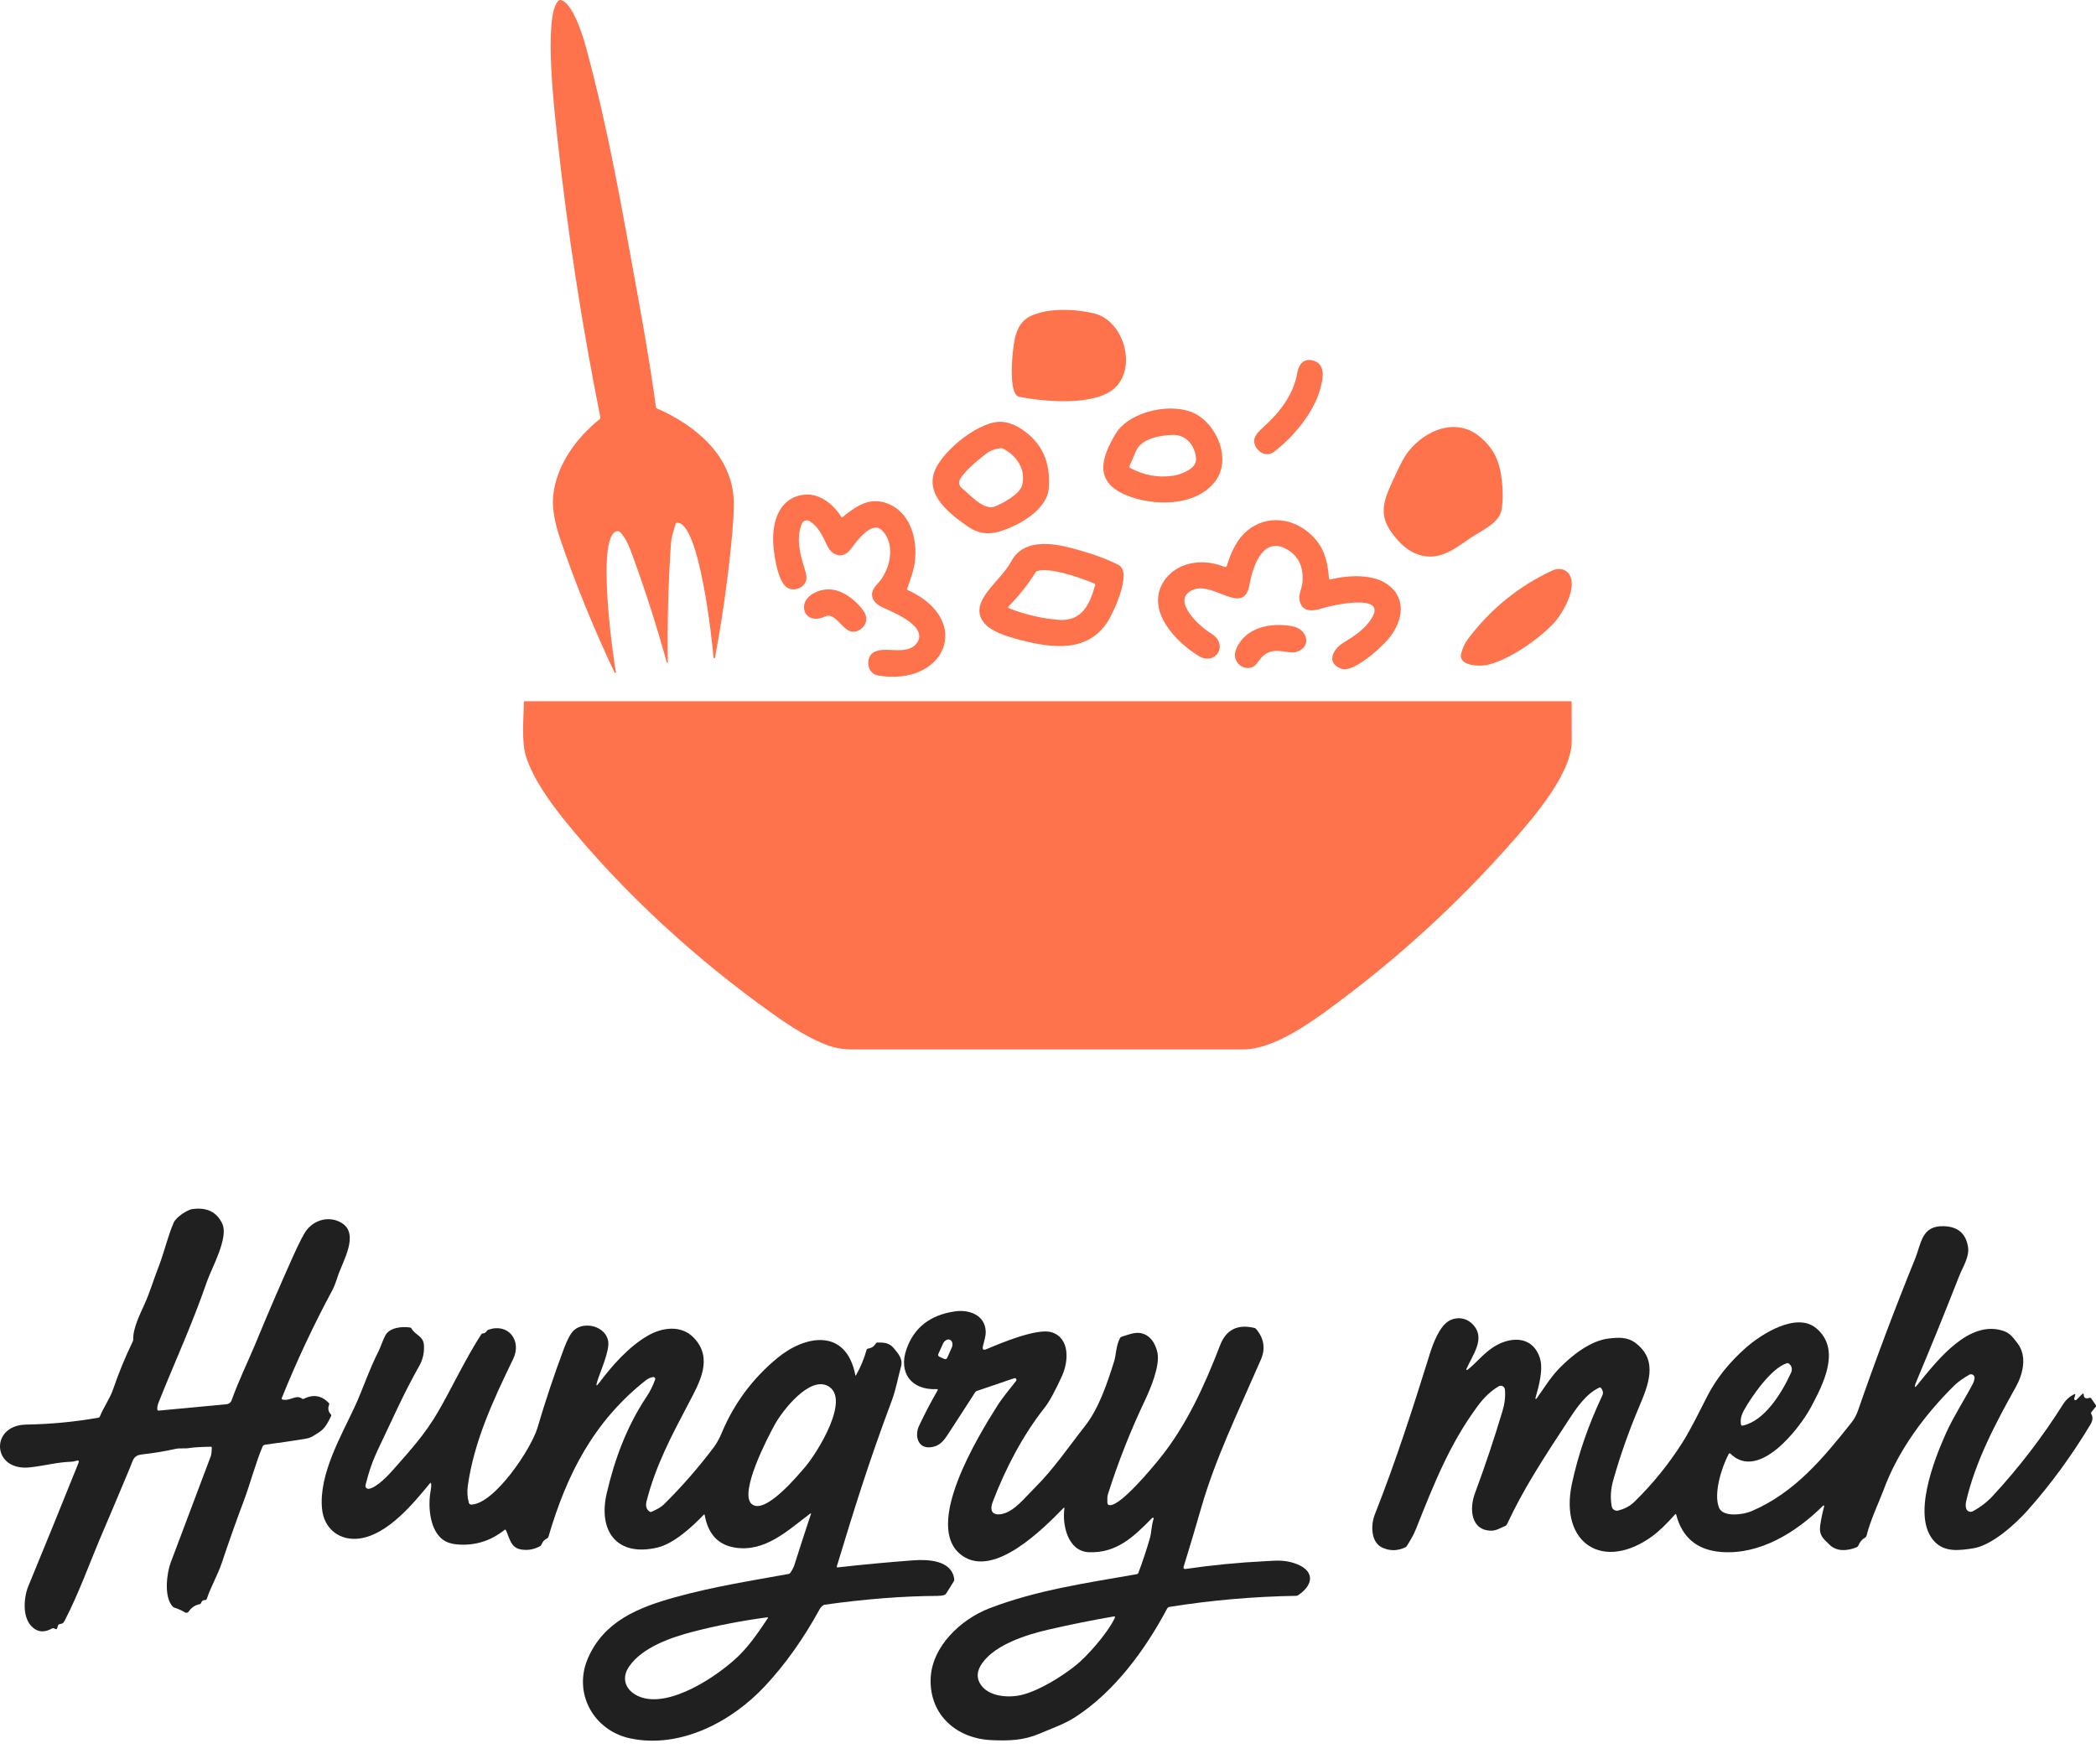 <svg width="82" height="69" viewBox="0 0 82 69" fill="none" xmlns="http://www.w3.org/2000/svg">
<path d="M24.191 20.781C23.28 20.721 23.981 25.684 24.094 26.29C24.097 26.297 24.096 26.305 24.093 26.311C24.089 26.318 24.084 26.323 24.076 26.326C24.069 26.328 24.062 26.327 24.055 26.324C24.049 26.32 24.044 26.315 24.041 26.308C23.226 24.589 22.516 22.845 21.913 21.078C21.748 20.593 21.588 19.935 21.639 19.413C21.758 18.208 22.539 17.141 23.46 16.397C23.471 16.389 23.479 16.377 23.484 16.365C23.488 16.352 23.489 16.338 23.487 16.325C22.766 12.725 22.208 9.1 21.811 5.452C21.711 4.531 21.24 0.605 21.849 0.025C21.87 0.005 21.895 -0.003 21.923 0.001C22.39 0.065 22.8 1.387 22.935 1.886C23.808 5.113 24.307 8.022 24.979 11.724C25.279 13.378 25.507 14.777 25.662 15.92C25.666 15.95 25.681 15.971 25.708 15.982C27.153 16.615 28.544 17.742 28.695 19.407C28.729 19.784 28.693 20.476 28.588 21.483C28.439 22.912 28.233 24.329 27.971 25.733C27.97 25.74 27.966 25.746 27.96 25.75C27.955 25.754 27.948 25.756 27.941 25.755C27.934 25.755 27.928 25.752 27.923 25.747C27.918 25.743 27.915 25.736 27.914 25.73C27.862 25.051 27.363 20.432 26.495 20.451C26.462 20.451 26.441 20.467 26.43 20.499C26.322 20.829 26.261 21.088 26.248 21.278C26.144 22.824 26.103 24.367 26.127 25.907C26.127 25.912 26.125 25.917 26.122 25.921C26.118 25.925 26.113 25.928 26.108 25.928C26.103 25.929 26.098 25.928 26.093 25.925C26.089 25.922 26.086 25.918 26.084 25.913C25.708 24.547 25.277 23.195 24.79 21.857C24.664 21.51 24.52 21.083 24.259 20.813C24.241 20.793 24.218 20.783 24.191 20.781Z" fill="#FE724C"/>
<path d="M39.867 15.521C39.495 15.446 39.585 14.202 39.61 13.933C39.669 13.321 39.727 12.643 40.325 12.362C41.017 12.038 42.071 12.084 42.8 12.26C43.938 12.535 44.461 14.274 43.676 15.116C42.923 15.924 40.816 15.713 39.867 15.521Z" fill="#FE724C"/>
<path d="M49.844 17.675C49.472 17.964 48.965 17.523 49.084 17.134C49.118 17.025 49.224 16.89 49.404 16.73C50.052 16.148 50.608 15.453 50.753 14.58C50.804 14.274 50.995 14.021 51.328 14.095C51.892 14.218 51.765 14.81 51.647 15.229C51.383 16.167 50.604 17.09 49.844 17.675Z" fill="#FE724C"/>
<path d="M44.037 19.362C42.804 18.839 43.078 17.926 43.636 16.985C44.186 16.057 45.956 15.697 46.841 16.231C47.656 16.724 48.164 17.996 47.545 18.825C46.791 19.832 45.1 19.813 44.037 19.362ZM44.199 18.3C44.749 18.595 45.315 18.699 45.896 18.612C46.212 18.565 46.811 18.34 46.793 17.961C46.77 17.474 46.435 17.006 45.894 17.015C45.409 17.025 44.666 17.145 44.444 17.64C44.351 17.848 44.263 18.052 44.181 18.25C44.177 18.259 44.177 18.27 44.18 18.279C44.184 18.288 44.19 18.295 44.199 18.3Z" fill="#FE724C"/>
<path d="M37.871 20.603C37.193 20.128 36.158 19.374 36.584 18.381C36.923 17.595 38.364 16.415 39.235 16.506C39.482 16.531 39.734 16.631 39.992 16.805C40.761 17.323 41.108 18.086 41.031 19.094C40.965 19.966 39.812 20.59 39.071 20.802C38.636 20.926 38.236 20.86 37.871 20.603ZM37.644 19.11C37.959 19.361 38.486 19.991 38.933 19.811C39.215 19.697 39.889 19.343 39.984 18.993C40.15 18.38 39.785 17.82 39.224 17.543C39.201 17.532 39.176 17.527 39.15 17.531C38.943 17.559 38.777 17.615 38.653 17.699C38.446 17.839 37.584 18.531 37.529 18.831C37.508 18.94 37.547 19.033 37.644 19.11Z" fill="#FE724C"/>
<path d="M55.638 21.738C55.119 21.619 54.768 21.27 54.46 20.858C53.894 20.102 54.158 19.515 54.536 18.704C54.709 18.334 54.87 17.954 55.111 17.651C55.748 16.845 56.922 16.334 57.837 17.042C58.432 17.504 58.676 18.044 58.758 18.819C58.805 19.26 58.799 19.643 58.739 19.968C58.656 20.419 58.057 20.715 57.706 20.932C57.068 21.326 56.471 21.931 55.638 21.738Z" fill="#FE724C"/>
<path d="M32.968 20.223C33.52 19.783 34.033 19.428 34.733 19.703C35.755 20.108 35.992 21.441 35.697 22.415C35.634 22.62 35.566 22.823 35.491 23.024C35.48 23.053 35.489 23.074 35.518 23.087C38.111 24.273 36.974 26.874 34.345 26.425C33.925 26.354 33.854 25.76 34.142 25.545C34.568 25.229 35.47 25.69 35.862 25.165C36.358 24.5 34.886 23.93 34.522 23.759C34.082 23.552 33.975 23.2 34.324 22.845C34.808 22.353 35.073 21.313 34.508 20.75C34.105 20.346 33.512 21.178 33.276 21.492C32.986 21.877 32.56 21.752 32.369 21.361C32.183 20.979 32.047 20.633 31.677 20.39C31.652 20.373 31.624 20.363 31.595 20.358C31.566 20.354 31.536 20.356 31.507 20.364C31.479 20.372 31.452 20.387 31.43 20.406C31.407 20.425 31.39 20.449 31.377 20.476C31.122 21.041 31.31 21.724 31.49 22.286C31.545 22.458 31.562 22.593 31.541 22.689C31.466 23.031 31.005 23.167 30.752 22.956C30.432 22.688 30.305 21.827 30.263 21.415C30.174 20.543 30.415 19.504 31.413 19.36C32.035 19.27 32.593 19.707 32.904 20.212C32.921 20.24 32.943 20.243 32.968 20.223Z" fill="#FE724C"/>
<path d="M48.003 22.121C48.131 21.686 48.348 21.198 48.664 20.881C49.382 20.16 50.447 20.2 51.197 20.834C51.779 21.325 51.931 21.882 51.994 22.629C51.997 22.665 52.015 22.678 52.05 22.67C52.743 22.495 53.751 22.441 54.332 22.9C55.068 23.481 54.848 24.387 54.29 25.027C53.968 25.397 52.928 26.332 52.477 26.165C51.862 25.936 52.149 25.398 52.546 25.153C52.997 24.873 53.413 24.61 53.68 24.158C54.26 23.18 52.044 23.693 51.733 23.796C51.337 23.927 50.916 23.955 50.838 23.459C50.804 23.241 50.935 22.996 50.953 22.794C51.01 22.148 50.78 21.7 50.265 21.449C49.349 21.002 48.988 22.282 48.883 22.869C48.641 24.23 47.318 22.511 46.496 23.178C45.945 23.625 46.979 24.543 47.365 24.772C48.104 25.209 47.559 26.064 46.898 25.663C45.982 25.108 44.807 23.87 45.528 22.747C46.029 21.969 47.069 21.836 47.896 22.173C47.951 22.195 47.986 22.178 48.003 22.121Z" fill="#FE724C"/>
<path d="M38.414 24.246C37.971 23.462 39.152 22.735 39.557 21.969C40.022 21.09 41.101 21.226 41.919 21.442C42.694 21.646 43.309 21.867 43.764 22.105C44.313 22.391 43.54 23.999 43.342 24.308C42.553 25.542 41.158 25.359 39.946 25.043C39.431 24.908 38.674 24.706 38.414 24.246ZM39.474 23.798C40.116 24.047 40.764 24.198 41.418 24.25C42.321 24.321 42.646 23.638 42.845 22.887C42.852 22.86 42.843 22.842 42.818 22.831C42.287 22.608 41.096 22.185 40.581 22.339C40.553 22.348 40.531 22.364 40.515 22.389C40.211 22.871 39.858 23.316 39.458 23.722C39.452 23.727 39.448 23.734 39.446 23.742C39.444 23.749 39.444 23.757 39.446 23.765C39.447 23.772 39.451 23.779 39.456 23.785C39.461 23.791 39.467 23.795 39.474 23.798Z" fill="#FE724C"/>
<path d="M58.166 26.016C57.902 26.075 57.051 26.064 57.162 25.577C57.211 25.361 57.304 25.163 57.442 24.982C58.328 23.813 59.426 22.925 60.734 22.318C60.978 22.206 61.265 22.246 61.408 22.497C61.713 23.032 61.106 24.056 60.742 24.427C60.132 25.049 59.022 25.828 58.166 26.016Z" fill="#FE724C"/>
<path d="M32.273 24.119C31.489 24.485 31.129 23.605 31.821 23.217C32.533 22.82 33.216 23.219 33.699 23.787C33.83 23.941 33.894 24.089 33.891 24.23C33.884 24.511 33.559 24.788 33.265 24.696C32.928 24.59 32.653 23.942 32.273 24.119Z" fill="#FE724C"/>
<path d="M49.025 26.085C48.63 26.274 48.19 25.876 48.344 25.447C48.67 24.538 49.73 24.333 50.577 24.504C51.159 24.621 51.33 25.308 50.724 25.502C50.577 25.55 50.331 25.505 50.171 25.479C49.773 25.412 49.47 25.53 49.264 25.831C49.17 25.968 49.09 26.053 49.025 26.085Z" fill="#FE724C"/>
<path d="M30.227 39.659C27.258 37.549 24.421 34.962 22.132 32.146C21.548 31.427 20.892 30.523 20.593 29.642C20.388 29.039 20.489 28.118 20.494 27.476C20.494 27.448 20.508 27.434 20.537 27.434H61.441C61.47 27.434 61.485 27.448 61.485 27.477C61.484 27.984 61.485 28.489 61.489 28.99C61.498 30.233 60.017 31.955 59.267 32.812C57.139 35.245 54.775 37.421 52.174 39.341C51.248 40.024 49.824 41.054 48.64 41.054C43.548 41.054 38.457 41.054 33.365 41.054C33.06 41.054 32.805 41.024 32.6 40.964C31.788 40.729 30.913 40.146 30.227 39.659Z" fill="#FE724C"/>
<path d="M2.27 63.594L2.237 63.698C2.226 63.735 2.202 63.745 2.167 63.729L2.124 63.708C2.092 63.693 2.06 63.694 2.029 63.711C1.763 63.862 1.526 63.858 1.318 63.701C0.842 63.338 0.928 62.49 1.109 62.053C1.752 60.493 2.404 58.893 3.063 57.252C3.106 57.145 3.074 57.113 2.967 57.154C2.917 57.173 2.843 57.185 2.745 57.188C2.21 57.209 1.774 57.339 1.174 57.406C-0.32 57.572 -0.405 55.76 1.016 55.733C2.003 55.715 2.947 55.624 3.849 55.462C3.878 55.457 3.898 55.441 3.908 55.414C4.063 55.033 4.299 54.723 4.427 54.346C4.645 53.708 4.901 53.086 5.195 52.479C5.208 52.452 5.214 52.425 5.213 52.396C5.196 51.978 5.477 51.413 5.655 51.02C5.874 50.536 6.013 50.047 6.206 49.554C6.428 48.986 6.551 48.402 6.793 47.836C6.894 47.603 7.339 47.33 7.511 47.304C8.086 47.22 8.482 47.412 8.698 47.879C8.951 48.422 8.279 49.615 8.106 50.112C7.485 51.897 6.89 53.153 6.206 54.863C6.168 54.956 6.151 55.043 6.152 55.124C6.153 55.169 6.176 55.189 6.22 55.185L8.864 54.937C8.908 54.933 8.95 54.916 8.985 54.889C9.019 54.862 9.046 54.826 9.061 54.785C9.323 54.041 9.731 53.201 9.977 52.607C10.448 51.465 10.936 50.33 11.441 49.203C11.703 48.617 11.891 48.253 12.006 48.11C12.34 47.696 12.915 47.567 13.365 47.843C14.083 48.282 13.394 49.362 13.209 49.947C13.135 50.179 13.068 50.352 13.007 50.466C12.268 51.838 11.608 53.246 11.025 54.69C11.011 54.724 11.022 54.745 11.057 54.754C11.343 54.824 11.589 54.546 11.813 54.715C11.836 54.733 11.861 54.736 11.888 54.722C12.256 54.54 12.58 54.593 12.86 54.883C12.882 54.905 12.887 54.931 12.874 54.96C12.819 55.097 12.841 55.222 12.943 55.334C12.951 55.343 12.957 55.354 12.958 55.366C12.96 55.378 12.958 55.389 12.953 55.4C12.819 55.664 12.725 55.886 12.459 56.049C12.283 56.155 12.182 56.248 11.968 56.284C11.428 56.373 10.896 56.452 10.371 56.519C10.349 56.522 10.327 56.531 10.309 56.544C10.291 56.558 10.277 56.576 10.269 56.597C9.988 57.276 9.784 58.058 9.552 58.676C9.245 59.494 8.953 60.317 8.676 61.146C8.523 61.603 8.254 62.064 8.089 62.553C8.079 62.582 8.058 62.597 8.027 62.596C7.945 62.594 7.891 62.634 7.863 62.717C7.855 62.74 7.838 62.754 7.813 62.759C7.631 62.794 7.488 62.89 7.382 63.048C7.366 63.071 7.343 63.087 7.316 63.093C7.289 63.099 7.26 63.094 7.237 63.08C7.107 63.001 6.97 62.94 6.825 62.895C6.798 62.887 6.775 62.872 6.756 62.852C6.399 62.471 6.529 61.53 6.675 61.14C7.197 59.747 7.722 58.355 8.248 56.964C8.269 56.906 8.282 56.798 8.287 56.641C8.288 56.612 8.274 56.598 8.245 56.599C7.851 56.606 7.573 56.623 7.41 56.65C7.211 56.683 7.039 56.644 6.867 56.683C6.438 56.779 6.005 56.85 5.568 56.898C5.206 56.938 5.208 57.125 5.095 57.395C4.697 58.35 4.294 59.302 3.887 60.253C3.581 60.968 3.07 62.37 2.537 63.389C2.475 63.507 2.459 63.516 2.328 63.541C2.298 63.547 2.279 63.565 2.27 63.594Z" fill="#202020"/>
<path d="M74.931 54.156C74.893 54.284 74.917 54.295 75.004 54.188C75.787 53.224 77.044 51.588 78.405 52.078C78.652 52.167 78.775 52.354 78.929 52.552C79.318 53.056 79.143 53.76 78.86 54.267C78.083 55.658 77.278 57.173 76.92 58.736C76.895 58.847 76.896 58.943 76.925 59.026C76.933 59.05 76.947 59.072 76.965 59.091C76.983 59.11 77.005 59.124 77.029 59.133C77.053 59.143 77.079 59.147 77.105 59.145C77.131 59.144 77.156 59.137 77.179 59.124C77.477 58.966 77.739 58.764 77.966 58.518C78.992 57.408 79.908 56.214 80.713 54.936C80.822 54.764 80.966 54.635 81.144 54.548C81.183 54.528 81.196 54.539 81.185 54.582L81.147 54.712C81.144 54.723 81.145 54.735 81.149 54.746C81.153 54.756 81.161 54.765 81.171 54.771C81.181 54.777 81.193 54.78 81.204 54.778C81.216 54.777 81.226 54.772 81.234 54.763L81.458 54.542C81.499 54.502 81.52 54.511 81.521 54.569C81.523 54.693 81.597 54.733 81.743 54.687C81.771 54.678 81.794 54.686 81.811 54.71L81.986 54.958C82.008 54.989 82.007 55.019 81.983 55.047L81.824 55.235C81.802 55.261 81.799 55.289 81.817 55.319C81.885 55.438 81.875 55.574 81.785 55.725C81.048 56.952 80.228 58.073 79.324 59.089C78.849 59.622 77.932 60.459 77.195 60.574C76.618 60.664 76.08 60.723 75.688 60.315C74.771 59.357 75.666 57.108 76.14 56.051C76.414 55.44 76.85 54.768 77.193 54.115C77.215 54.073 77.247 53.955 77.25 53.913C77.251 53.887 77.246 53.862 77.234 53.839C77.222 53.816 77.204 53.797 77.183 53.784C77.161 53.771 77.135 53.764 77.11 53.764C77.084 53.764 77.059 53.771 77.037 53.785C76.828 53.91 76.629 54.033 76.454 54.206C75.293 55.354 74.258 56.744 73.69 58.288C73.509 58.775 73.177 59.455 73.022 60.084C73.018 60.098 73.012 60.111 73.003 60.123C72.994 60.135 72.983 60.145 72.971 60.152C72.846 60.224 72.757 60.328 72.704 60.465C72.693 60.494 72.672 60.514 72.644 60.527C72.3 60.674 71.859 60.72 71.572 60.429C71.334 60.19 71.151 60.079 71.214 59.654C71.251 59.406 71.301 59.164 71.366 58.929C71.367 58.924 71.367 58.918 71.364 58.913C71.362 58.908 71.359 58.904 71.354 58.901C71.349 58.898 71.344 58.897 71.338 58.898C71.333 58.898 71.328 58.901 71.324 58.904C70.262 59.959 68.844 60.831 67.342 60.717C66.403 60.646 65.814 60.16 65.577 59.259C65.568 59.226 65.553 59.223 65.531 59.248C65.184 59.635 64.895 59.913 64.665 60.082C62.736 61.505 60.995 60.393 61.497 58.045C61.739 56.913 62.133 55.767 62.682 54.605C62.731 54.502 62.715 54.401 62.636 54.302C62.617 54.279 62.594 54.274 62.566 54.287C62.045 54.531 61.68 55.077 61.375 55.542C60.387 57.047 59.597 58.251 58.955 59.636C58.943 59.663 58.921 59.684 58.894 59.696C58.724 59.767 58.529 59.885 58.351 59.884C57.532 59.879 57.481 59.018 57.701 58.427C58.096 57.363 58.456 56.287 58.781 55.2C58.869 54.907 58.901 54.645 58.876 54.363C58.873 54.335 58.864 54.308 58.848 54.285C58.833 54.262 58.811 54.243 58.786 54.231C58.761 54.218 58.734 54.212 58.706 54.213C58.678 54.214 58.651 54.222 58.627 54.237C58.304 54.432 58.045 54.688 57.804 55.015C56.713 56.495 56.105 58.036 55.4 59.807C55.301 60.054 55.176 60.263 55.039 60.481C55.024 60.506 55.003 60.525 54.977 60.537C54.666 60.68 54.364 60.682 54.071 60.542C53.621 60.328 53.629 59.65 53.782 59.26C54.625 57.123 55.276 55.088 55.936 52.971C56.063 52.563 56.325 51.852 56.721 51.657C57.062 51.489 57.425 51.576 57.667 51.867C58.1 52.386 57.62 52.998 57.367 53.56C57.365 53.566 57.364 53.572 57.366 53.578C57.367 53.583 57.371 53.589 57.375 53.592C57.38 53.596 57.386 53.598 57.391 53.598C57.397 53.598 57.403 53.596 57.407 53.593C57.73 53.349 57.956 53.034 58.346 52.755C58.974 52.306 59.913 52.186 60.233 53.097C60.392 53.551 60.209 54.214 60.068 54.7C60.067 54.706 60.067 54.711 60.07 54.716C60.072 54.72 60.076 54.724 60.08 54.727C60.085 54.729 60.09 54.729 60.096 54.728C60.101 54.727 60.105 54.724 60.109 54.721C60.391 54.325 60.669 53.876 60.984 53.551C61.474 53.042 62.217 52.447 62.938 52.365C63.33 52.321 63.675 52.298 64.003 52.553C64.892 53.244 64.48 54.201 64.105 55.087C63.714 56.012 63.382 56.958 63.109 57.923C63.013 58.264 62.994 58.6 63.054 58.933C63.059 58.961 63.069 58.987 63.085 59.011C63.101 59.034 63.121 59.054 63.145 59.069C63.168 59.085 63.195 59.095 63.223 59.099C63.25 59.104 63.279 59.103 63.306 59.096C63.526 59.04 63.756 58.933 63.929 58.766C64.657 58.056 65.292 57.272 65.833 56.414C66.173 55.874 66.492 55.202 66.81 54.588C67.157 53.919 67.656 53.297 68.306 52.723C68.92 52.182 70.279 51.327 71.045 51.955C72.045 52.776 71.331 54.146 70.852 55.045C70.418 55.86 68.808 57.968 67.698 56.869C67.693 56.865 67.687 56.861 67.681 56.859C67.674 56.857 67.668 56.857 67.661 56.858C67.655 56.859 67.648 56.861 67.643 56.865C67.638 56.869 67.633 56.874 67.631 56.88C67.358 57.398 67.031 58.413 67.248 58.976C67.403 59.378 68.211 59.252 68.511 59.125C70.216 58.405 71.342 57.026 72.429 55.66C72.541 55.52 72.629 55.36 72.69 55.181C73.383 53.182 74.128 51.204 74.923 49.246C75.168 48.642 75.172 47.943 76.048 47.971C76.588 47.987 76.903 48.252 76.991 48.766C77.061 49.169 76.791 49.555 76.647 49.923C76.112 51.291 75.559 52.652 74.99 54.005C74.956 54.085 74.936 54.135 74.931 54.156ZM69.901 53.334C69.287 53.529 68.521 54.645 68.227 55.174C68.116 55.373 68.078 55.559 68.112 55.732C68.12 55.767 68.141 55.781 68.176 55.773C69.036 55.594 69.71 54.492 70.067 53.71C70.129 53.577 70.103 53.439 69.991 53.351C69.965 53.329 69.935 53.324 69.901 53.334Z" fill="#202020"/>
<path d="M41.598 59.004C40.785 59.835 38.887 61.745 37.641 60.858C36.058 59.735 38.312 56.121 39.004 55.018C39.221 54.673 39.492 54.357 39.751 54.025C39.76 54.014 39.765 54 39.766 53.985C39.766 53.97 39.762 53.956 39.753 53.944C39.745 53.932 39.733 53.923 39.719 53.919C39.705 53.914 39.69 53.915 39.676 53.92L38.21 54.419C38.186 54.427 38.167 54.442 38.154 54.463C37.791 55.029 37.425 55.594 37.056 56.157C36.88 56.426 36.709 56.587 36.404 56.62C35.896 56.675 35.781 56.153 35.953 55.787C36.176 55.313 36.418 54.849 36.68 54.395C36.7 54.359 36.69 54.343 36.65 54.345C35.65 54.396 35.15 53.7 35.457 52.803C35.751 51.941 36.388 51.441 37.366 51.303C37.916 51.225 38.531 51.445 38.563 52.08C38.573 52.264 38.498 52.484 38.455 52.663C38.424 52.795 38.471 52.835 38.596 52.781C39.151 52.545 40.581 51.945 41.143 52.121C41.861 52.346 41.809 53.256 41.55 53.824C41.28 54.419 41.054 54.833 40.873 55.063C40.001 56.169 39.34 57.449 38.844 58.739C38.617 59.326 39.1 59.324 39.467 59.131C39.829 58.941 40.192 58.493 40.486 58.202C41.213 57.483 41.818 56.589 42.452 55.784C42.994 55.094 43.324 54.095 43.585 53.266C43.668 53.004 43.658 52.651 43.817 52.35C43.83 52.324 43.851 52.307 43.879 52.297C44.09 52.23 44.339 52.132 44.545 52.145C44.969 52.173 45.205 52.542 45.283 52.926C45.386 53.441 45.007 54.333 44.785 54.801C44.217 55.999 43.744 57.199 43.343 58.463C43.311 58.563 43.324 58.668 43.322 58.772C43.321 58.854 43.361 58.892 43.442 58.886C43.889 58.856 45.061 57.442 45.365 57.067C46.412 55.775 47.121 54.217 47.733 52.629C47.969 52.017 48.418 51.792 49.079 51.953C49.104 51.959 49.125 51.972 49.142 51.992C49.452 52.362 49.514 52.761 49.329 53.189C48.398 55.326 47.547 57.073 46.998 58.974C46.776 59.748 46.544 60.525 46.303 61.306C46.3 61.316 46.3 61.326 46.302 61.336C46.304 61.346 46.308 61.355 46.315 61.363C46.322 61.37 46.33 61.376 46.34 61.38C46.349 61.383 46.36 61.385 46.37 61.383C47.392 61.232 48.428 61.131 49.478 61.078C49.902 61.057 50.207 61.016 50.625 61.151C51.403 61.401 51.455 61.952 50.787 62.408C50.764 62.423 50.739 62.431 50.711 62.432C49.048 62.459 47.396 62.603 45.752 62.865C45.712 62.871 45.683 62.892 45.663 62.928C44.809 64.534 43.604 66.187 42.056 67.183C41.639 67.451 41.145 67.62 40.66 67.827C40.045 68.089 39.472 68.109 38.782 68.077C37.437 68.015 36.377 67.11 36.408 65.701C36.437 64.43 37.584 63.351 38.711 62.919C40.577 62.202 42.522 61.929 44.479 61.584C44.507 61.579 44.526 61.563 44.535 61.537C44.703 61.089 44.853 60.638 44.985 60.183C45.052 59.949 45.043 59.675 45.134 59.419C45.137 59.411 45.137 59.403 45.135 59.396C45.132 59.389 45.127 59.383 45.121 59.379C45.114 59.374 45.106 59.373 45.099 59.373C45.091 59.374 45.084 59.377 45.078 59.383C44.361 60.113 43.697 60.766 42.603 60.726C41.781 60.695 41.554 59.676 41.64 59.025C41.647 58.976 41.633 58.969 41.598 59.004ZM36.748 53.076L36.949 53.167C36.968 53.176 36.99 53.176 37.009 53.169C37.029 53.162 37.044 53.147 37.053 53.128L37.232 52.73C37.26 52.667 37.269 52.599 37.258 52.541C37.246 52.482 37.214 52.438 37.17 52.418L37.162 52.414C37.117 52.395 37.064 52.4 37.012 52.43C36.961 52.46 36.916 52.513 36.888 52.575L36.709 52.972C36.7 52.991 36.7 53.013 36.707 53.032C36.714 53.052 36.729 53.068 36.748 53.076ZM38.333 65.85C38.634 66.389 39.473 66.44 40.008 66.299C40.707 66.115 41.563 65.57 42.082 65.157C42.504 64.82 43.306 63.937 43.62 63.286C43.623 63.281 43.624 63.274 43.624 63.268C43.623 63.261 43.621 63.255 43.617 63.25C43.613 63.245 43.608 63.241 43.602 63.239C43.596 63.236 43.589 63.236 43.583 63.237C42.722 63.385 41.865 63.558 41.012 63.755C40.195 63.943 38.943 64.326 38.421 65.073C38.228 65.349 38.198 65.608 38.333 65.85Z" fill="#202020"/>
<path d="M23.356 54.073C23.311 54.227 23.336 54.239 23.433 54.111C23.953 53.414 24.597 52.69 25.335 52.259C25.898 51.931 26.652 51.818 27.149 52.342C27.911 53.147 27.371 54.081 26.942 54.898C26.287 56.144 25.654 57.321 25.294 58.734C25.248 58.914 25.287 59.048 25.408 59.135C25.434 59.153 25.461 59.156 25.489 59.144C25.716 59.047 25.879 58.949 25.978 58.851C26.681 58.154 27.33 57.41 27.925 56.62C28.039 56.467 28.142 56.281 28.234 56.062C28.712 54.916 29.432 53.943 30.395 53.142C31.495 52.227 33.097 51.939 33.463 53.796C33.468 53.823 33.477 53.824 33.491 53.8C33.668 53.488 33.804 53.16 33.9 52.816C33.91 52.782 33.932 52.763 33.967 52.758C34.094 52.74 34.192 52.676 34.262 52.564C34.279 52.536 34.305 52.521 34.339 52.521C34.586 52.519 34.794 52.535 34.964 52.741C35.129 52.94 35.333 53.162 35.253 53.453C35.131 53.893 35.05 54.362 34.895 54.777C33.947 57.312 33.406 59.084 32.74 61.273C32.729 61.308 32.741 61.323 32.777 61.319C33.765 61.208 34.749 61.116 35.731 61.043C36.307 61 37.243 61.039 37.332 61.783C37.336 61.813 37.33 61.841 37.313 61.867L37.013 62.347C36.996 62.373 36.973 62.39 36.944 62.4C36.87 62.423 36.777 62.435 36.665 62.435C35.336 62.441 33.868 62.555 32.262 62.779C32.204 62.788 32.109 62.876 32.075 62.94C31.441 64.1 30.725 65.108 29.927 65.964C28.62 67.363 26.607 68.42 24.661 68.01C23.219 67.707 22.403 66.232 23.008 64.857C23.638 63.428 24.961 62.889 26.408 62.489C27.916 62.07 29.358 61.847 30.852 61.576C30.88 61.572 30.901 61.558 30.917 61.534C30.996 61.419 31.05 61.316 31.079 61.224C31.289 60.558 31.505 59.895 31.725 59.234C31.736 59.2 31.727 59.193 31.698 59.215C30.84 59.854 29.935 60.745 28.734 60.542C28.091 60.433 27.704 60.012 27.571 59.279C27.565 59.245 27.55 59.241 27.526 59.265C27.072 59.739 26.359 60.396 25.708 60.546C24.115 60.914 23.398 59.88 23.735 58.427C24.044 57.089 24.525 55.798 25.29 54.65C25.434 54.435 25.547 54.208 25.629 53.971C25.634 53.958 25.635 53.944 25.632 53.931C25.629 53.918 25.623 53.906 25.614 53.896C25.605 53.886 25.593 53.879 25.58 53.874C25.567 53.87 25.553 53.87 25.54 53.873C25.431 53.898 25.333 53.945 25.245 54.015C23.217 55.629 22.17 57.682 21.455 60.125C21.447 60.151 21.431 60.171 21.406 60.183C21.297 60.236 21.222 60.318 21.183 60.428C21.173 60.456 21.155 60.477 21.129 60.491C20.879 60.624 20.623 60.665 20.361 60.614C19.975 60.54 19.933 60.159 19.793 59.866C19.78 59.838 19.762 59.834 19.738 59.853C19.188 60.291 18.568 60.48 17.88 60.42C17.62 60.398 17.414 60.319 17.262 60.183C16.792 59.764 16.744 58.864 16.848 58.321C16.868 58.211 16.875 58.122 16.867 58.053C16.862 58.004 16.844 57.999 16.813 58.037C16.141 58.862 15.161 60.023 14.095 60.185C13.309 60.305 12.668 59.825 12.597 59.012C12.478 57.666 13.33 56.216 13.892 55.004C14.18 54.382 14.451 53.564 14.807 52.867C14.894 52.696 14.969 52.442 15.079 52.238C15.246 51.935 15.731 51.886 16.038 51.934C16.067 51.938 16.088 51.952 16.102 51.977C16.252 52.243 16.563 52.263 16.585 52.626C16.603 52.918 16.543 53.186 16.407 53.428C15.767 54.562 15.337 55.564 14.818 56.642C14.569 57.16 14.431 57.578 14.3 58.099C14.295 58.118 14.295 58.138 14.299 58.157C14.304 58.176 14.314 58.194 14.327 58.208C14.341 58.223 14.357 58.234 14.376 58.24C14.395 58.246 14.415 58.248 14.434 58.245C14.748 58.19 15.194 57.715 15.404 57.475C16.025 56.769 16.612 56.132 17.127 55.251C17.639 54.376 18.186 53.199 18.822 52.211C18.839 52.183 18.864 52.168 18.896 52.166C18.957 52.162 19.006 52.131 19.04 52.074C19.055 52.05 19.076 52.033 19.103 52.023C19.882 51.747 20.425 52.445 20.077 53.164C19.299 54.77 18.55 56.373 18.303 58.117C18.27 58.349 18.283 58.573 18.341 58.788C18.347 58.811 18.36 58.83 18.379 58.843C18.397 58.857 18.42 58.864 18.443 58.863C19.36 58.823 20.788 56.669 21.025 55.864C21.334 54.815 21.68 53.78 22.063 52.757C22.198 52.398 22.326 52.162 22.448 52.048C22.839 51.682 23.673 51.865 23.791 52.453C23.869 52.837 23.466 53.692 23.356 54.073ZM29.399 58.833C29.911 59.302 31.216 57.718 31.501 57.388C31.946 56.872 33.316 54.706 32.383 54.219C31.654 53.841 30.617 55.187 30.325 55.708C30.038 56.219 28.915 58.388 29.399 58.833ZM25.03 66.382C26.188 66.839 28.08 65.573 28.891 64.788C29.323 64.37 29.7 63.817 30.044 63.299C30.046 63.296 30.047 63.293 30.047 63.29C30.047 63.286 30.047 63.283 30.045 63.28C30.043 63.277 30.041 63.275 30.038 63.274C30.035 63.272 30.031 63.272 30.028 63.272C29.049 63.4 28.087 63.585 27.141 63.828C26.262 64.054 25.137 64.44 24.615 65.193C24.27 65.691 24.501 66.173 25.03 66.382Z" fill="#202020"/>
</svg>
